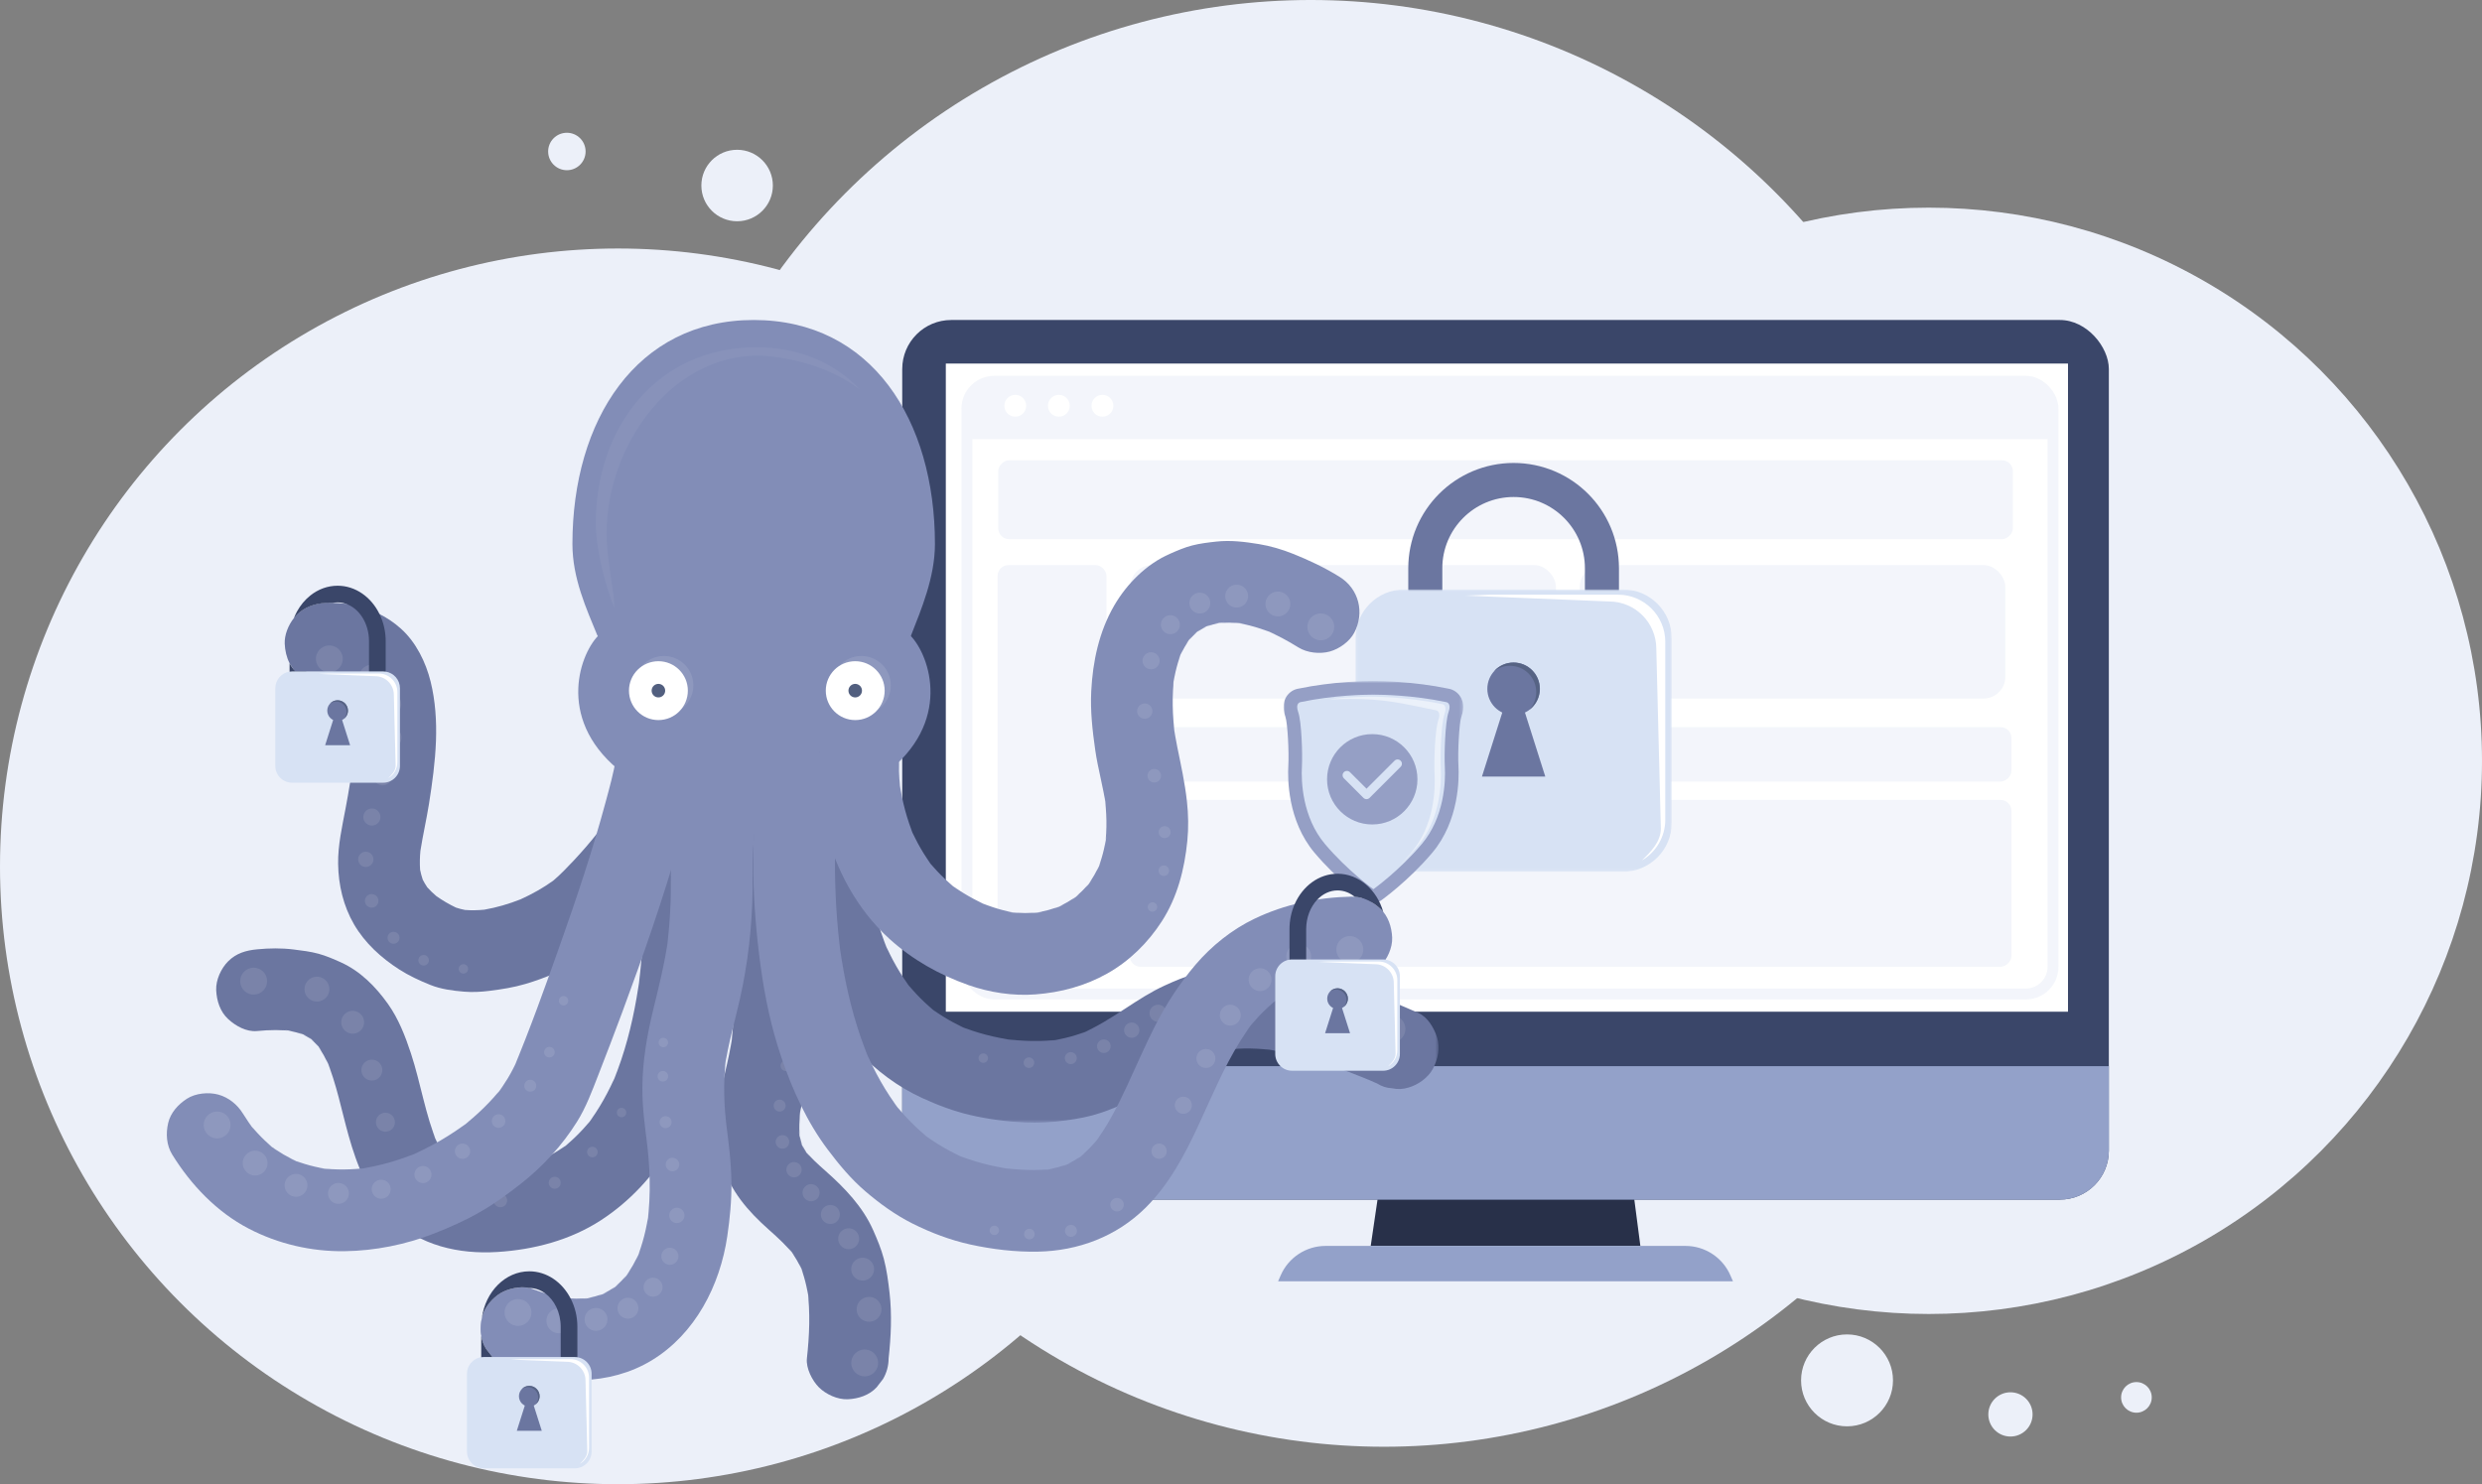 <?xml version="1.0" encoding="UTF-8"?>
<svg width="729px" height="436px" viewBox="0 0 729 436" version="1.1" xmlns="http://www.w3.org/2000/svg" xmlns:xlink="http://www.w3.org/1999/xlink">
    <rect x="0" y="0" width="729" height="436" fill="#808080" stroke="none"/>
    <defs>
        <polygon id="path-1" points="0.12 0.926 93.023 0.926 93.023 83.875 0.12 83.875"></polygon>
        <polygon id="path-3" points="0 0.849 52.765 0.849 52.765 66 0 66"></polygon>
        <polygon id="path-5" points="0.026 0.439 192.532 0.439 192.532 109.471 0.026 109.471"></polygon>
    </defs>
    <g id="Error-pages" stroke="none" stroke-width="1" fill="none" fill-rule="evenodd">
        <g id="403-Forbiden-page" transform="translate(-356, -345)">
            <g id="img_403_page" transform="translate(356, 345)">
                <g id="bg-" fill="#ECF0F9">
                    <circle id="Oval-Copy-11" cx="181.5" cy="254.5" r="181.5"></circle>
                    <circle id="Oval-Copy-13" cx="385" cy="193" r="193"></circle>
                    <circle id="Oval-Copy-15" cx="406.5" cy="234.5" r="190.5"></circle>
                    <circle id="Oval-Copy-16" cx="566.5" cy="223.5" r="162.5"></circle>
                    <circle id="Oval-Copy-17" cx="542.5" cy="405.5" r="13.5"></circle>
                    <circle id="Oval-Copy-21" cx="166.5" cy="44.5" r="5.5"></circle>
                    <circle id="Oval-Copy-20" cx="216.5" cy="54.5" r="10.5"></circle>
                    <circle id="Oval-Copy-18" cx="590.5" cy="415.5" r="6.5"></circle>
                    <circle id="Oval-Copy-22" cx="627.5" cy="410.5" r="4.5"></circle>
                </g>
                <g id="Group-3" transform="translate(265, 94)">
                    <g id="monitor">
                        <g id="display">
                            <polygon id="Rectangle" fill="#283049" points="141.946 242.4 212.937 242.4 216.8 272 137.6 272"></polygon>
                            <rect id="Rectangle" fill="#3A4669" x="0" y="0" width="354.4" height="258.4" rx="14.4"></rect>
                            <path d="M0,219.2 L354.4,219.2 L354.4,244 C354.4,251.953 347.953,258.4 340,258.4 L14.4,258.4 C6.447,258.4 8.07937676e-15,251.953 0,244 L0,219.2 L0,219.2 Z" id="Rectangle" fill="#93A1C9"></path>
                            <path d="M110.4,272 L244,272 L243.25,273.729 C240.968,278.993 235.777,282.4 230.039,282.4 L124.361,282.4 C118.623,282.4 113.432,278.993 111.15,273.729 L110.4,272 L110.4,272 Z" id="Rectangle-Copy" fill="#93A1C9" transform="translate(177.2, 277.2) scale(1, -1) translate(-177.2, -277.2) "></path>
                            <rect id="Rectangle" fill="#FFFFFF" x="12.8" y="12.8" width="329.6" height="190.4"></rect>
                        </g>
                        <g id="web-page" opacity="0.4" transform="translate(19, 17.8)">
                            <rect id="Rectangle-Copy-9" stroke="#E1E7F4" stroke-width="3.2" fill="#FFFFFF" x="0" y="0.2" width="319" height="180" rx="8"></rect>
                            <rect id="Rectangle-Copy-16" fill="#E1E7F4" x="48" y="54.2" width="125" height="39.2" rx="6.4"></rect>
                            <rect id="Rectangle-Copy-12" fill="#E1E7F4" transform="translate(177.3, 109.8) rotate(-270) translate(-177.3, -109.8) " x="169.3" y="-19.7" width="16" height="259" rx="3.2"></rect>
                            <rect id="Rectangle-Copy-14" fill="#E1E7F4" transform="translate(177.3, 147.7) rotate(-270) translate(-177.3, -147.7) " x="152.8" y="18.2" width="49" height="259" rx="3.2"></rect>
                            <rect id="Rectangle-Copy-17" fill="#E1E7F4" x="180" y="54.2" width="125" height="39.2" rx="6.4"></rect>
                            <path d="M8,0.2 L311,0.2 C315.418,0.2 319,3.782 319,8.2 L319,17.2 L319,17.2 L0,17.2 L0,8.2 C-5.41083001e-16,3.782 3.582,0.2 8,0.2 Z" id="Rectangle-Copy-15" fill="#E1E7F4"></path>
                            <g id="Group-3-Copy-2" transform="translate(11, 4.2)" fill="#FFFFFF">
                                <circle id="Oval" cx="3.2" cy="3.2" r="3.2"></circle>
                                <circle id="Oval-Copy" cx="16" cy="3.2" r="3.2"></circle>
                                <circle id="Oval-Copy-2" cx="28.8" cy="3.2" r="3.2"></circle>
                            </g>
                            <rect id="Rectangle-Copy-11" fill="#E1E7F4" transform="translate(158.2, 35) rotate(-270) translate(-158.2, -35) " x="146.6" y="-114" width="23.2" height="298" rx="3.2"></rect>
                            <rect id="Rectangle-Copy-10" fill="#E1E7F4" x="9" y="54.2" width="32" height="118" rx="3.2"></rect>
                        </g>
                    </g>
                    <g id="Group-25" transform="translate(112, 47)">
                        <path d="M41.631,43.465 L41.631,25.941 C41.631,11.614 53.245,0 67.572,0 C81.899,0 93.513,11.614 93.513,25.941 L93.513,43.465" id="Stroke-1" stroke="#6B76A0" stroke-width="10" stroke-linecap="round" stroke-linejoin="round"></path>
                        <g id="Group-5" transform="translate(21, 31.217)">
                            <mask id="mask-2" fill="white">
                                <use xlink:href="#path-1"></use>
                            </mask>
                            <g id="Clip-4"></g>
                            <path d="M78.629,83.875 L14.515,83.875 C6.565,83.875 0.12,77.431 0.12,69.48 L0.12,15.32 C0.12,7.37 6.565,0.926 14.515,0.926 L78.629,0.926 C86.579,0.926 93.024,7.37 93.024,15.32 L93.024,69.48 C93.024,77.431 86.579,83.875 78.629,83.875" id="Fill-3" fill="#D7E2F4" mask="url(#mask-2)"></path>
                        </g>
                        <path d="M60.721,33.691 L98.233,33.691 C105.899,33.691 112.118,39.901 112.118,47.567 L112.118,99.789 C112.118,104.899 109.351,109.364 105.234,111.774 C107.846,109.248 110.816,106.288 110.816,102.374 L109.476,49.572 C109.476,41.907 103.257,35.687 95.591,35.687 L53.388,33.968 L60.721,33.691 Z" id="Fill-6" fill="#FFFFFF"></path>
                        <path d="M75.293,61.35 C75.293,65.614 71.836,69.071 67.572,69.071 C63.308,69.071 59.851,65.614 59.851,61.35 C59.851,57.085 63.308,53.629 67.572,53.629 C71.836,53.629 75.293,57.085 75.293,61.35" id="Fill-8" fill="#6B76A0"></path>
                        <path d="M75.251,61.354 C75.251,63.854 74.061,66.083 72.212,67.494 C73.451,66.124 74.212,64.304 74.212,62.304 C74.212,58.043 70.761,54.583 66.492,54.583 C64.731,54.583 63.111,55.173 61.812,56.164 C63.221,54.604 65.261,53.633 67.531,53.633 C71.791,53.633 75.251,57.083 75.251,61.354" id="Fill-10" fill="#566384"></path>
                        <polygon id="Fill-12" fill="#6B76A0" points="67.572 57.824 58.268 87.136 76.876 87.136"></polygon>
                        <path d="M26.382,122.218 C25.952,122.218 25.522,122.079 25.163,121.804 C25.146,121.79 25.128,121.777 25.111,121.762 C24.108,121.033 17.001,115.768 10.637,108.235 C3.131,99.349 3.198,87.498 3.397,84.077 C3.621,80.23 3.218,71.098 2.427,68.888 C1.815,67.178 1.855,65.765 2.545,64.688 C3.117,63.794 4.006,63.375 4.704,63.268 C14.676,61.172 24.195,61.066 26.007,61.066 L26.763,61.07 C28.574,61.07 38.093,61.176 48.061,63.271 C48.759,63.378 49.648,63.797 50.221,64.691 C50.911,65.768 50.95,67.181 50.338,68.891 C49.547,71.101 49.144,80.233 49.368,84.08 C49.568,87.501 49.635,99.352 42.129,108.238 C35.409,116.192 27.862,121.618 27.545,121.846 C27.196,122.094 26.789,122.218 26.382,122.218" id="Fill-14" fill="#D7E2F4"></path>
                        <g id="Group-18" transform="translate(0, 58.217)">
                            <mask id="mask-4" fill="white">
                                <use xlink:href="#path-3"></use>
                            </mask>
                            <g id="Clip-17"></g>
                            <path d="M26.005,0.849 C24.163,0.849 14.498,0.957 4.357,3.08 C2.944,3.306 1.655,4.152 0.86,5.392 C0.144,6.51 -0.493,8.451 0.544,11.345 C1.187,13.142 1.629,21.82 1.4,25.744 C1.19,29.352 1.125,41.858 9.109,51.308 C15.639,59.038 22.947,64.448 23.952,65.176 C24.668,65.724 25.525,66 26.384,66 C27.196,66 28.01,65.753 28.707,65.255 C29.033,65.023 36.776,59.454 43.656,51.311 C51.64,41.861 51.575,29.355 51.365,25.747 C51.136,21.823 51.577,13.146 52.221,11.349 C53.257,8.453 52.621,6.513 51.904,5.395 C51.109,4.155 49.82,3.308 48.408,3.083 C38.267,0.96 28.602,0.853 26.76,0.853 L26.5,0.853 C26.48,0.853 26.46,0.852 26.44,0.852 C26.44,0.852 26.289,0.849 26.005,0.849 M26.005,4.849 C26.252,4.849 26.383,4.851 26.383,4.851 L26.381,4.855 C26.381,4.855 26.512,4.853 26.76,4.853 C28.716,4.853 37.97,4.968 47.721,7.027 C47.721,7.027 49.465,7.179 48.455,10 C47.458,12.785 47.168,22.493 47.371,25.98 C47.624,30.31 47.236,40.875 40.601,48.73 C33.965,56.584 26.381,62.001 26.381,62.001 L26.383,61.997 C26.383,61.997 18.799,56.581 12.164,48.727 C5.528,40.872 5.141,30.308 5.393,25.977 C5.596,22.49 5.307,12.782 4.31,9.997 C3.3,7.176 5.043,7.024 5.043,7.024 C14.795,4.965 24.049,4.849 26.005,4.849" id="Fill-16" fill="#959FC5" mask="url(#mask-4)"></path>
                        </g>
                        <path d="M13.392,64.535 C16.295,63.788 25.197,63.649 25.197,63.649 C25.197,63.649 35.546,63.509 46.537,65.829 C46.537,65.829 48.277,65.979 47.267,68.799 C46.267,71.579 45.976,81.289 46.186,84.779 C46.436,89.109 46.046,99.669 39.416,107.529 C37.557,109.729 35.626,111.739 33.807,113.489 C35.066,112.209 36.347,110.819 37.586,109.348 C44.226,101.499 44.606,90.929 44.356,86.598 C44.157,83.119 44.447,73.409 45.436,70.619 C46.447,67.799 44.706,67.649 44.706,67.649 C33.726,65.329 30.211,64.67 23.36,64.383 C18.079,64.162 13.392,64.535 13.392,64.535" id="Fill-19" fill="#FFFFFF" opacity="0.5"></path>
                        <path d="M39.323,87.926 C39.323,95.256 33.381,101.197 26.051,101.197 C18.721,101.197 12.779,95.256 12.779,87.926 C12.779,80.596 18.721,74.655 26.051,74.655 C33.381,74.655 39.323,80.596 39.323,87.926" id="Fill-21" fill="#959FC5"></path>
                        <polyline id="Stroke-23" stroke="#D7E2F4" stroke-width="2.538" stroke-linecap="round" stroke-linejoin="round" points="18.611 86.733 24.366 92.489 33.491 83.364"></polyline>
                    </g>
                </g>
                <g id="Group-256" transform="translate(49, 94)">
                    <path d="M48.711,83.092 C49.958,83.182 51.191,83.192 52.421,83.342 C52.431,83.342 52.441,83.342 52.451,83.352 C55.921,83.781 59.261,84.772 62.361,86.332 C64.641,87.472 66.791,88.912 68.751,90.672 C73.191,94.642 76.091,100.562 77.491,106.272 C78.881,111.902 79.261,117.862 79.051,123.642 C78.821,129.862 77.961,136.072 76.991,142.212 C76.251,146.802 75.201,151.352 74.481,155.942 C74.301,157.802 74.261,159.662 74.391,161.522 C74.591,162.492 74.841,163.451 75.161,164.392 L75.161,164.402 C75.561,165.172 75.991,165.912 76.481,166.632 C76.481,166.642 76.491,166.642 76.491,166.652 C77.321,167.572 78.211,168.432 79.151,169.232 C80.971,170.522 82.911,171.652 84.921,172.612 C85.791,172.902 86.661,173.132 87.561,173.312 C89.451,173.462 91.341,173.412 93.231,173.232 C96.881,172.602 100.441,171.552 103.891,170.192 C103.901,170.192 103.901,170.182 103.911,170.182 C107.261,168.662 110.481,166.862 113.471,164.722 C115.651,162.882 117.621,160.802 119.571,158.732 C122.011,156.112 124.361,153.412 126.571,150.602 C129.701,146.402 132.531,141.962 134.721,137.201 C135.411,135.402 135.981,133.562 136.411,131.672 C137.101,128.612 139.371,126.142 141.931,124.492 C144.651,122.742 148.101,122.582 151.171,123.281 C154.031,123.942 156.891,126.312 158.341,128.802 C159.991,131.612 160.261,134.922 159.551,138.052 C157.891,145.422 154.271,152.502 150.091,158.762 C145.831,165.132 140.911,171.121 135.621,176.662 C131.671,180.802 127.371,184.512 122.471,187.502 C117.161,190.742 111.271,193.291 105.311,195.052 C101.851,196.072 98.351,196.621 94.771,197.072 C92.301,197.382 89.801,197.522 87.311,197.312 C83.971,197.031 80.511,196.592 77.371,195.322 C74.211,194.052 71.121,192.621 68.241,190.772 C62.951,187.371 58.201,183.052 55.001,177.572 C51.861,172.182 50.391,165.962 50.311,159.762 C50.231,154.272 51.491,148.852 52.501,143.482 C52.971,140.972 53.421,138.462 53.821,135.932 C53.991,134.932 54.141,133.922 54.281,132.912 C54.291,132.892 54.291,132.871 54.291,132.852 C55.021,126.951 55.431,120.942 54.841,115.012 C54.551,113.371 54.161,111.742 53.611,110.162 C53.341,109.621 53.051,109.092 52.721,108.582 C52.541,108.382 52.341,108.182 52.141,107.992 C51.901,107.832 51.661,107.692 51.421,107.572 C50.881,107.402 50.331,107.262 49.771,107.142 L49.751,107.142 C48.691,107.082 47.621,107.082 46.541,107.121 C44.301,107.232 42.151,106.492 40.271,105.312 C39.481,104.812 38.56,104.364 37.946,103.67 C37.378,103.029 36.054,100.832 36.054,100.832 C35.154,99.082 34.714,97.082 34.624,95.121 C34.514,92.541 35.674,89.632 37.334,87.552 C37.334,87.552 40.738,82.519 48.711,83.092" id="Fill-1" fill="#6B76A0"></path>
                    <path d="M134.299,133.411 C114.277,118.343 121.002,98.716 126.588,92.866 L126.42,92.599 C123.279,84.895 119.128,75.914 119.128,65.813 C119.128,29.466 137.925,0.001 172.367,0.001 C207.07,0.001 225.605,29.466 225.605,65.813 C225.605,75.589 221.565,85.063 218.612,92.599 L218.547,92.866 C224.132,98.716 230.858,118.343 210.836,133.411 L134.299,133.411 Z" id="Fill-3" fill="#828DB7"></path>
                    <g id="Group-3" transform="translate(126, 8)" fill="#FFFFFF">
                        <path d="M5.263,73.108 L5.457,76.642 C2.996,70.707 -1.42108547e-14,59.501 -1.42108547e-14,51.8 C-1.42108547e-14,23.15 18.263,-8.52651283e-14 47.109,-8.52651283e-14 C60.027,-8.52651283e-14 70.292,4.728 77.674,12.547 C70.841,7.29 61.82,3.883 51.502,2.714 C23.701,-0.435 1.782,28.898 3.258,57.502 C3.502,62.23 5.263,73.108 5.263,73.108" id="Fill-5" opacity="0.05"></path>
                        <path d="M86.644,99.341 C86.644,102.441 85.014,105.151 82.564,106.671 C83.534,105.281 84.093,103.601 84.093,101.781 C84.093,97.001 80.224,93.131 75.444,93.131 C73.774,93.131 72.213,93.611 70.883,94.441 C72.434,92.181 75.043,90.691 78.003,90.691 C82.774,90.691 86.644,94.561 86.644,99.341" id="Fill-11" opacity="0.1"></path>
                        <path d="M28.644,99.341 C28.644,102.441 27.014,105.151 24.564,106.671 C25.534,105.281 26.093,103.601 26.093,101.781 C26.093,97.001 22.224,93.131 17.444,93.131 C15.774,93.131 14.213,93.611 12.883,94.441 C14.434,92.181 17.043,90.691 20.003,90.691 C24.774,90.691 28.644,94.561 28.644,99.341" id="Fill-11" opacity="0.1"></path>
                    </g>
                    <path d="M193.545,108.885 C193.545,113.66 197.416,117.531 202.191,117.531 C206.966,117.531 210.837,113.66 210.837,108.885 C210.837,104.111 206.966,100.239 202.191,100.239 C197.416,100.239 193.545,104.111 193.545,108.885" id="Fill-5" fill="#FFFFFF"></path>
                    <path d="M135.738,108.885 C135.738,113.659 139.609,117.531 144.384,117.531 C149.159,117.531 153.03,113.659 153.03,108.885 C153.03,104.11 149.159,100.239 144.384,100.239 C139.609,100.239 135.738,104.11 135.738,108.885" id="Fill-7" fill="#FFFFFF"></path>
                    <path d="M142.498,109.52 C142.849,110.561 143.977,111.122 145.019,110.771 C146.061,110.42 146.621,109.291 146.27,108.25 C145.919,107.208 144.791,106.649 143.749,106.999 C142.708,107.35 142.147,108.478 142.498,109.52" id="Fill-9" fill="#525F7F"></path>
                    <path d="M200.784,110.293 C201.561,111.07 202.821,111.07 203.598,110.293 C204.375,109.516 204.375,108.256 203.598,107.479 C202.821,106.702 201.561,106.702 200.784,107.479 C200.007,108.256 200.007,109.516 200.784,110.293" id="Fill-11" fill="#525F7F"></path>
                    <g id="Group-15" transform="translate(181, 126.331)">
                        <mask id="mask-6" fill="white">
                            <use xlink:href="#path-5"></use>
                        </mask>
                        <g id="Clip-14"></g>
                        <path d="M0.544,12.447 C-0.112,17.955 -0.056,23.611 0.229,29.137 C0.563,35.628 1.362,42.136 2.62,48.511 C4.029,55.652 6.339,62.419 9.248,69.083 C15.44,83.264 26.707,95.757 40.884,102.235 C45.444,104.319 50.107,106.1 54.997,107.23 C60.209,108.434 65.6,109.142 70.942,109.404 C75.018,109.603 79.02,109.342 83.057,108.8 C86.538,108.332 89.944,107.712 93.281,106.592 C99.095,104.642 104.541,101.857 109.697,98.568 C113.796,95.954 117.784,93.147 122.115,90.919 C123.201,90.36 124.307,89.84 125.431,89.361 L122.564,90.571 C125.963,89.138 129.518,88.157 133.172,87.652 C132.109,87.795 131.046,87.937 129.982,88.081 C134.8,87.437 139.673,87.604 144.481,88.246 C143.418,88.103 142.355,87.961 141.291,87.817 C152.458,89.349 163.231,93.194 173.578,97.541 L170.711,96.331 C171.96,96.858 173.205,97.395 174.446,97.941 C175.823,98.818 177.311,99.293 178.908,99.365 C180.502,99.722 182.098,99.651 183.693,99.151 C186.476,98.384 189.493,96.232 190.864,93.636 C192.336,90.851 193.073,87.477 192.074,84.389 C191.176,81.614 189.352,78.445 186.559,77.218 C176.312,72.715 165.835,68.468 154.886,65.992 C147.462,64.314 139.608,63.173 131.984,63.855 C128.421,64.175 124.812,64.665 121.355,65.621 C118.167,66.503 115.087,67.805 112.088,69.18 C108.062,71.025 104.344,73.439 100.647,75.858 C96.388,78.643 92.096,81.385 87.4,83.383 C88.356,82.979 89.311,82.576 90.267,82.174 C86.425,83.791 82.401,84.881 78.272,85.442 C79.335,85.3 80.399,85.157 81.462,85.013 C75.866,85.751 70.191,85.558 64.605,84.821 C65.669,84.964 66.732,85.107 67.795,85.25 C62.217,84.49 56.739,83.108 51.544,80.924 C52.5,81.327 53.456,81.73 54.411,82.134 C50.262,80.366 46.352,78.104 42.781,75.349 C43.591,75.974 44.4,76.6 45.21,77.225 C41.732,74.515 38.627,71.374 35.92,67.895 L37.796,70.324 C34.456,65.994 31.767,61.21 29.632,56.179 C30.036,57.135 30.439,58.091 30.842,59.047 C27.697,51.573 25.77,43.64 24.688,35.618 C24.831,36.681 24.974,37.745 25.117,38.808 C24.029,30.633 23.722,22.281 24.392,14.053 C24.435,13.518 24.481,12.981 24.544,12.447 C24.882,9.606 22.96,5.892 21.029,3.962 C18.948,1.881 15.533,0.313 12.544,0.447 C9.44,0.586 6.222,1.605 4.059,3.962 L2.182,6.39 C1.097,8.262 0.551,10.281 0.544,12.447" id="Fill-13" fill="#6B76A0" mask="url(#mask-6)"></path>
                    </g>
                    <path d="M191.07,130.507 C191.007,131.96 191.088,133.429 191.19,134.876 C191.521,139.565 192.199,144.286 193.309,148.857 C196.308,161.207 202.748,173.202 212.219,181.785 C219.002,187.931 226.762,192.298 235.37,195.347 C241.603,197.554 248.508,198.617 255.114,198.113 C262.566,197.543 269.67,195.667 276.215,191.984 C282.75,188.309 288.205,182.918 292.25,176.636 C296.829,169.524 298.917,161.321 299.737,152.995 C300.118,149.138 300.038,145.242 299.618,141.392 C299.025,135.952 297.864,130.76 296.78,125.419 C296.347,123.293 295.986,121.153 295.696,119.001 C295.84,120.064 295.983,121.127 296.125,122.192 C295.354,116.278 295.155,110.279 295.943,104.358 C295.8,105.421 295.657,106.484 295.514,107.547 C296.028,103.847 296.929,100.213 298.378,96.766 C297.975,97.722 297.572,98.677 297.169,99.632 C298.212,97.198 299.518,94.897 301.135,92.799 L299.258,95.228 C300.598,93.52 302.123,91.984 303.837,90.65 C303.028,91.276 302.218,91.901 301.408,92.528 C303.102,91.236 304.939,90.171 306.901,89.341 L304.034,90.55 C306.206,89.653 308.473,89.064 310.799,88.745 C309.736,88.888 308.673,89.031 307.609,89.174 C310.553,88.793 313.52,88.852 316.461,89.237 C315.398,89.094 314.334,88.951 313.271,88.809 C317.51,89.395 321.614,90.644 325.552,92.305 C324.596,91.901 323.641,91.498 322.686,91.094 C326.038,92.528 329.25,94.251 332.344,96.18 C334.943,97.797 338.672,98.192 341.59,97.388 C344.374,96.621 347.39,94.471 348.762,91.874 C351.873,85.987 350.152,79.004 344.457,75.456 C340.111,72.748 335.548,70.594 330.795,68.694 C327.54,67.391 324.156,66.382 320.693,65.82 C316.595,65.156 312.455,64.638 308.308,65.09 C305.919,65.35 303.484,65.635 301.148,66.237 C298.874,66.823 296.732,67.764 294.584,68.704 C287.732,71.701 281.981,77.481 278.255,83.891 C273.818,91.525 271.948,100.326 271.512,109.067 C271.223,114.856 271.861,120.576 272.681,126.302 C273.473,131.829 275.047,137.198 275.819,142.728 C275.676,141.665 275.533,140.602 275.39,139.538 C276.058,144.523 276.2,149.564 275.558,154.558 C275.701,153.494 275.844,152.43 275.986,151.367 C275.491,155.023 274.578,158.597 273.153,162.004 C273.557,161.048 273.96,160.093 274.363,159.137 C273.195,161.873 271.715,164.451 269.911,166.819 C270.536,166.008 271.161,165.198 271.787,164.389 C270.019,166.673 267.979,168.714 265.696,170.482 C266.506,169.857 267.315,169.232 268.124,168.607 C265.824,170.362 263.321,171.811 260.662,172.952 L263.529,171.742 C260.503,173.017 257.329,173.869 254.077,174.315 C255.141,174.173 256.204,174.03 257.268,173.887 C253.825,174.337 250.349,174.322 246.909,173.863 C247.973,174.006 249.036,174.149 250.099,174.292 C246.092,173.731 242.253,172.513 238.526,170.956 C239.481,171.359 240.437,171.762 241.392,172.166 C237.24,170.403 233.318,168.168 229.736,165.424 C230.545,166.05 231.355,166.675 232.164,167.302 C228.882,164.756 225.941,161.82 223.388,158.544 L225.265,160.974 C222.452,157.325 220.157,153.32 218.355,149.082 C218.758,150.036 219.162,150.993 219.565,151.947 C217.385,146.766 215.94,141.294 215.179,135.726 C215.322,136.788 215.465,137.852 215.608,138.916 C215.237,136.15 214.949,133.304 215.07,130.507 C215.2,127.516 213.639,124.108 211.555,122.023 C209.474,119.942 206.059,118.374 203.07,118.507 C196.335,118.809 191.362,123.781 191.07,130.507" id="Fill-16" fill="#828DB7"></path>
                    <path d="M138.655,140.431 C138.689,140.66 138.72,140.888 138.751,141.117 C138.608,140.053 138.465,138.99 138.322,137.927 C138.948,142.591 139.358,147.288 139.664,151.984 C140.241,160.817 140.383,169.686 140.009,178.531 C139.76,184.413 139.275,190.287 138.497,196.125 C138.64,195.062 138.783,193.998 138.926,192.935 C137.812,201.215 136.115,209.445 133.455,217.373 C132.712,219.588 131.891,221.775 130.988,223.929 C131.391,222.973 131.795,222.018 132.198,221.062 C129.874,226.565 126.988,231.835 123.346,236.581 C123.971,235.772 124.597,234.962 125.222,234.153 C122.561,237.595 119.516,240.724 116.078,243.397 C116.888,242.771 117.697,242.146 118.507,241.52 C115.36,243.946 111.924,245.956 108.268,247.512 C109.223,247.109 110.179,246.706 111.134,246.303 C106.942,248.065 102.528,249.203 98.024,249.811 C99.087,249.668 100.151,249.526 101.214,249.382 C96.853,249.952 92.36,250.162 87.989,249.582 C89.053,249.725 90.116,249.868 91.179,250.011 C88.85,249.685 86.567,249.115 84.392,248.211 C85.348,248.615 86.303,249.018 87.259,249.42 C85.517,248.68 83.884,247.737 82.382,246.584 C83.192,247.209 84.001,247.835 84.81,248.46 C83.295,247.277 81.951,245.906 80.767,244.391 L82.643,246.82 C80.855,244.502 79.47,241.916 78.326,239.229 C78.729,240.184 79.133,241.14 79.536,242.095 C75.928,233.532 74.59,224.237 71.699,215.44 C70.05,210.423 68.044,205.26 64.962,200.929 C61.338,195.837 56.853,191.278 51.069,188.674 C48.963,187.726 46.814,186.793 44.579,186.18 C42.182,185.523 39.71,185.234 37.25,184.924 C33.676,184.476 30.08,184.529 26.499,184.878 C23.243,185.196 20.403,186.003 18.013,188.393 C15.932,190.474 14.365,193.889 14.499,196.878 C14.638,199.982 15.657,203.201 18.013,205.363 C20.227,207.395 23.38,209.182 26.499,208.878 C30.114,208.525 33.759,208.462 37.366,208.94 C36.302,208.797 35.239,208.655 34.176,208.511 C36.646,208.855 39.067,209.456 41.374,210.413 C40.418,210.01 39.463,209.607 38.507,209.203 C40.35,209.986 42.08,210.983 43.667,212.204 C42.857,211.579 42.048,210.953 41.238,210.328 C42.83,211.575 44.239,213.019 45.48,214.615 L43.603,212.186 C45.448,214.593 46.877,217.275 48.054,220.064 C47.651,219.108 47.248,218.153 46.844,217.197 C49.847,224.381 51.285,232.088 53.377,239.558 C55.834,248.335 59.327,257.342 65.993,263.825 C74.313,271.917 85.796,274.497 97.102,273.783 C107.812,273.106 118.513,270.322 127.578,264.409 C135.969,258.935 142.784,251.548 147.96,242.992 C152.785,235.014 156.209,226.051 158.603,217.06 C161.07,207.794 162.457,198.223 163.334,188.687 C164.056,180.823 164.302,172.916 164.187,165.021 C164.097,158.903 163.791,152.785 163.263,146.689 C163.092,144.715 162.898,142.744 162.673,140.776 C162.436,138.699 162.288,136.467 161.855,134.452 C161.826,134.322 161.818,134.184 161.798,134.05 C161.388,131.284 158.58,128.223 156.283,126.879 C153.711,125.373 149.92,124.736 147.036,125.669 C144.133,126.609 141.331,128.409 139.865,131.184 C139.462,132.139 139.058,133.095 138.655,134.05 C138.084,136.177 138.084,138.304 138.655,140.431" id="Fill-18" fill="#6B76A0"></path>
                    <g id="Group-42" transform="translate(21, 189.331)" fill="#FFFFFF" opacity="0.1">
                        <path d="M112.78,42.125 C112.025,42.003 111.314,42.516 111.192,43.271 C111.07,44.025 111.582,44.736 112.337,44.858 C113.092,44.981 113.803,44.469 113.925,43.714 C114.048,42.959 113.535,42.248 112.78,42.125" id="Fill-20"></path>
                        <path d="M104.513,53.632 C103.706,53.344 102.819,53.767 102.532,54.572 C102.245,55.38 102.666,56.267 103.473,56.553 C104.28,56.84 105.167,56.419 105.454,55.611 C105.741,54.806 105.32,53.919 104.513,53.632" id="Fill-22"></path>
                        <path d="M93.748,62.562 C92.889,62.11 91.826,62.44 91.374,63.299 C90.922,64.159 91.252,65.221 92.112,65.673 C92.971,66.125 94.033,65.794 94.485,64.936 C94.937,64.077 94.607,63.014 93.748,62.562" id="Fill-24"></path>
                        <path d="M78.082,67.672 C77.171,67.056 75.933,67.294 75.316,68.206 C74.699,69.117 74.938,70.356 75.849,70.972 C76.761,71.59 77.999,71.35 78.616,70.439 C79.232,69.528 78.994,68.29 78.082,67.672" id="Fill-26"></path>
                        <path d="M60.5,66.712 C59.537,65.931 58.122,66.078 57.341,67.041 C56.56,68.005 56.707,69.419 57.67,70.2 C58.634,70.982 60.048,70.834 60.83,69.871 C61.611,68.907 61.463,67.493 60.5,66.712" id="Fill-28"></path>
                        <path d="M50.467,57.993 C49.451,57.047 47.861,57.102 46.915,58.118 C45.969,59.134 46.025,60.723 47.041,61.67 C48.056,62.616 49.647,62.56 50.592,61.545 C51.539,60.529 51.483,58.938 50.467,57.993" id="Fill-30"></path>
                        <path d="M45.216,44.399 C44.148,43.288 42.383,43.253 41.271,44.32 C40.16,45.388 40.126,47.154 41.193,48.265 C42.261,49.376 44.027,49.411 45.138,48.343 C46.249,47.276 46.284,45.509 45.216,44.399" id="Fill-32"></path>
                        <path d="M41.531,28.996 C40.411,27.72 38.469,27.594 37.194,28.714 C35.918,29.833 35.792,31.775 36.911,33.051 C38.031,34.326 39.973,34.453 41.249,33.333 C42.525,32.213 42.651,30.271 41.531,28.996" id="Fill-34"></path>
                        <path d="M36.196,14.848 C35.024,13.408 32.906,13.19 31.466,14.362 C30.026,15.534 29.808,17.651 30.98,19.091 C32.152,20.532 34.269,20.749 35.71,19.577 C37.15,18.406 37.368,16.288 36.196,14.848" id="Fill-36"></path>
                        <path d="M25.993,5.021 C24.769,3.417 22.475,3.107 20.87,4.332 C19.265,5.555 18.956,7.849 20.18,9.455 C21.404,11.059 23.698,11.369 25.303,10.144 C26.908,8.92 27.217,6.626 25.993,5.021" id="Fill-38"></path>
                        <path d="M7.708,2.582 C6.432,0.812 3.962,0.412 2.192,1.688 C0.422,2.965 0.022,5.434 1.298,7.204 C2.575,8.974 5.044,9.374 6.814,8.098 C8.584,6.821 8.984,4.353 7.708,2.582" id="Fill-40"></path>
                    </g>
                    <path d="M131.941,128.766 C131.213,133.097 130.024,137.381 128.881,141.615 C125.059,155.766 120.414,169.699 115.513,183.508 C111.116,195.898 106.672,208.356 101.586,220.481 C101.989,219.525 102.392,218.57 102.795,217.614 C101.284,221.156 99.248,224.439 96.907,227.491 C97.532,226.681 98.158,225.871 98.783,225.062 C95.259,229.614 91.082,233.62 86.536,237.139 C87.345,236.514 88.155,235.888 88.964,235.263 C83.491,239.47 77.49,242.966 71.134,245.661 L74.001,244.451 C68.28,246.852 62.291,248.591 56.141,249.443 C57.204,249.3 58.267,249.158 59.331,249.014 C54.488,249.663 49.586,249.748 44.737,249.116 C45.8,249.258 46.864,249.402 47.927,249.544 C43.921,248.999 40.008,247.963 36.281,246.394 L39.148,247.604 C35.823,246.179 32.703,244.35 29.831,242.152 C30.64,242.778 31.45,243.403 32.259,244.029 C29.08,241.563 26.266,238.689 23.797,235.515 L25.674,237.944 C24.471,236.376 23.356,234.75 22.316,233.07 C20.705,230.462 18.128,228.376 15.145,227.555 C12.273,226.764 8.448,227.121 5.899,228.765 C3.336,230.417 1.081,232.876 0.384,235.937 C-0.324,239.043 -0.124,242.405 1.593,245.183 C7.107,254.101 14.694,262.062 24.074,266.933 C32.77,271.448 42.468,273.688 52.267,273.551 C61.152,273.428 70.166,271.612 78.44,268.381 C83.083,266.569 87.65,264.536 91.978,262.055 C96.207,259.631 100.096,256.781 103.931,253.78 C110.408,248.71 116.125,242.488 120.489,235.505 C123.138,231.267 124.864,226.571 126.676,221.934 C129.096,215.741 131.469,209.529 133.784,203.296 C139.928,186.75 145.753,170.052 150.609,153.078 C152.28,147.235 153.962,141.328 155.049,135.34 C155.061,135.276 155.073,135.211 155.084,135.147 C155.633,131.876 155.608,128.862 153.874,125.9 C152.418,123.411 149.563,121.037 146.702,120.385 C143.63,119.685 140.183,119.836 137.456,121.595 C134.983,123.189 132.449,125.742 131.941,128.766" id="Fill-43" fill="#828DB7"></path>
                    <path d="M156.845,141.968 C159.621,150.021 161.617,158.408 163.282,166.75 C164.163,171.158 164.91,175.593 165.512,180.048 C165.369,178.985 165.226,177.922 165.083,176.859 C166.702,189.007 167.286,201.4 165.659,213.58 C165.802,212.517 165.945,211.453 166.088,210.39 C165.583,214.053 164.785,217.622 163.929,221.214 C163.043,224.93 162.466,228.701 162.048,232.497 C161.49,237.551 161.763,242.902 163.159,247.803 C165.448,255.847 170.75,261.847 176.853,267.263 C179.584,269.687 182.269,272.16 184.518,275.051 C183.893,274.241 183.267,273.432 182.642,272.622 C184.388,274.89 185.833,277.358 186.954,279.992 C186.552,279.036 186.148,278.081 185.744,277.125 C187.196,280.588 188.073,284.244 188.577,287.958 C188.435,286.895 188.292,285.831 188.149,284.768 C189.028,291.495 188.74,298.321 187.999,305.045 C187.684,307.905 189.565,311.582 191.512,313.53 C193.595,315.612 197.01,317.179 199.999,317.045 C203.101,316.906 206.321,315.887 208.483,313.53 L210.361,311.102 C211.446,309.23 211.992,307.211 211.999,305.045 C212.7,298.685 213.005,292.227 212.282,285.853 C211.9,282.484 211.462,279.086 210.596,275.8 C209.826,272.868 208.663,270.088 207.435,267.321 C204.4,260.478 199.12,254.992 193.595,250.09 C191.232,247.992 188.857,245.881 186.911,243.376 L188.787,245.805 C187.651,244.325 186.691,242.73 185.957,241.015 C186.359,241.97 186.762,242.926 187.167,243.881 C186.391,242.032 185.893,240.095 185.615,238.113 C185.758,239.176 185.9,240.238 186.043,241.302 C185.603,237.994 185.757,234.649 186.188,231.349 C186.044,232.412 185.901,233.475 185.758,234.538 C186.206,231.227 187.005,228.013 187.767,224.765 C188.913,219.875 189.602,214.861 190.09,209.865 C190.886,201.711 190.734,193.477 190.024,185.322 C188.784,171.091 186.172,156.936 182.304,143.186 C181.589,140.639 180.851,138.089 179.988,135.587 C178.964,132.615 177.245,130.038 174.474,128.416 C171.901,126.91 168.111,126.273 165.226,127.206 C162.323,128.146 159.522,129.946 158.055,132.721 C156.601,135.474 155.796,138.921 156.845,141.968" id="Fill-45" fill="#6B76A0"></path>
                    <path d="M153.247,124.453 C151.958,129.412 150.97,134.467 150.148,139.52 C149.273,144.903 148.527,150.336 148.2,155.782 C147.906,160.671 148.143,165.571 147.984,170.465 C147.827,175.32 147.453,180.167 146.807,184.981 C146.95,183.918 147.092,182.855 147.235,181.792 C146.259,188.932 144.507,195.874 142.804,202.864 C141.008,210.239 139.722,217.81 139.677,225.418 C139.642,231.408 140.435,237.307 141.245,243.231 C141.102,242.168 140.959,241.104 140.816,240.041 C141.918,248.305 142.254,256.705 141.178,264.989 C141.321,263.926 141.464,262.863 141.607,261.8 C140.949,266.685 139.794,271.501 137.899,276.059 C138.302,275.104 138.705,274.148 139.108,273.193 C137.816,276.249 136.2,279.15 134.184,281.79 L136.06,279.361 C134.435,281.457 132.58,283.349 130.486,284.978 C131.295,284.353 132.105,283.727 132.914,283.102 C130.997,284.569 128.919,285.789 126.702,286.742 C127.657,286.339 128.613,285.935 129.568,285.533 C127.09,286.575 124.496,287.265 121.833,287.631 C122.897,287.488 123.96,287.346 125.023,287.202 C121.83,287.618 118.611,287.565 115.42,287.153 C116.483,287.296 117.547,287.438 118.61,287.582 C114.741,287.057 110.974,286.015 107.329,284.625 C104.583,283.577 100.523,284.406 98.082,285.835 C95.593,287.291 93.219,290.145 92.568,293.006 C91.868,296.078 92.019,299.526 93.777,302.253 L95.654,304.682 C97.151,306.169 98.916,307.197 100.949,307.767 C114.22,312.834 129.983,313.171 142.418,305.617 C155.198,297.855 162.496,283.606 164.616,269.135 C165.389,263.863 165.899,258.624 165.83,253.294 C165.752,247.242 164.993,241.28 164.172,235.291 C164.314,236.354 164.457,237.418 164.601,238.481 C163.619,231.167 163.32,223.788 164.305,216.458 C164.162,217.521 164.018,218.585 163.876,219.648 C164.82,212.789 166.822,206.149 168.337,199.408 C170.69,188.942 171.889,178.201 172.055,167.48 C172.109,163.971 171.972,160.459 172.137,156.951 C172.291,153.687 172.625,150.434 173.054,147.196 C172.911,148.26 172.768,149.323 172.625,150.387 C173.511,143.82 174.722,137.25 176.39,130.834 C177.18,127.794 176.775,124.312 175.18,121.587 C173.723,119.098 170.869,116.724 168.008,116.072 C164.936,115.372 161.488,115.524 158.762,117.282 C156.153,118.964 154.045,121.382 153.247,124.453" id="Fill-47" fill="#828DB7"></path>
                    <g id="Group-71" transform="translate(238, 193.331)" fill="#FFFFFF" opacity="0.1">
                        <path d="M2.031,22.136 C1.277,22.014 0.565,22.527 0.443,23.282 C0.321,24.036 0.833,24.747 1.588,24.869 C2.343,24.991 3.054,24.479 3.177,23.724 C3.299,22.97 2.786,22.259 2.031,22.136" id="Fill-49"></path>
                        <path d="M15.736,23.381 C14.929,23.095 14.042,23.515 13.755,24.322 C13.468,25.13 13.889,26.017 14.696,26.303 C15.503,26.59 16.39,26.169 16.677,25.361 C16.965,24.555 16.543,23.669 15.736,23.381" id="Fill-51"></path>
                        <path d="M28.323,21.949 C27.464,21.497 26.401,21.827 25.949,22.686 C25.497,23.545 25.827,24.608 26.687,25.059 C27.546,25.512 28.608,25.181 29.06,24.322 C29.512,23.464 29.182,22.4 28.323,21.949" id="Fill-53"></path>
                        <path d="M38.332,18.354 C37.421,17.738 36.183,17.976 35.566,18.887 C34.949,19.798 35.188,21.038 36.099,21.654 C37.01,22.27 38.249,22.032 38.866,21.121 C39.482,20.209 39.243,18.97 38.332,18.354" id="Fill-55"></path>
                        <path d="M46.821,13.55 C45.858,12.768 44.444,12.915 43.662,13.88 C42.881,14.842 43.028,16.258 43.991,17.038 C44.955,17.82 46.369,17.672 47.151,16.709 C47.932,15.745 47.784,14.332 46.821,13.55" id="Fill-57"></path>
                        <path d="M54.847,8.488 C53.831,7.542 52.241,7.598 51.295,8.613 C50.349,9.629 50.405,11.219 51.421,12.166 C52.436,13.111 54.026,13.055 54.972,12.04 C55.919,11.024 55.862,9.434 54.847,8.488" id="Fill-59"></path>
                        <path d="M63.468,4.12 C62.401,3.009 60.635,2.974 59.523,4.042 C58.411,5.109 58.377,6.875 59.444,7.986 C60.513,9.098 62.279,9.132 63.389,8.064 C64.501,6.997 64.535,5.23 63.468,4.12" id="Fill-61"></path>
                        <path d="M73.74,1.398 C72.621,0.122 70.678,-0.004 69.403,1.116 C68.127,2.235 68.001,4.177 69.121,5.453 C70.24,6.728 72.183,6.855 73.459,5.735 C74.734,4.615 74.861,2.673 73.74,1.398" id="Fill-63"></path>
                        <path d="M86.723,1.274 C85.551,-0.166 83.433,-0.384 81.993,0.788 C80.553,1.96 80.335,4.078 81.507,5.517 C82.679,6.958 84.797,7.175 86.237,6.003 C87.678,4.832 87.895,2.714 86.723,1.274" id="Fill-65"></path>
                        <path d="M103.473,4.7 C102.249,3.095 99.955,2.786 98.35,4.01 C96.745,5.234 96.436,7.527 97.66,9.133 C98.884,10.738 101.178,11.047 102.783,9.823 C104.388,8.598 104.697,6.305 103.473,4.7" id="Fill-67"></path>
                        <path d="M125.048,12.628 C123.772,10.858 121.302,10.458 119.532,11.734 C117.762,13.011 117.362,15.481 118.638,17.25 C119.915,19.02 122.384,19.42 124.154,18.144 C125.924,16.867 126.324,14.399 125.048,12.628" id="Fill-69"></path>
                    </g>
                    <path d="M92.504,293.312 C92.394,294.112 92.344,294.922 92.344,295.752 L92.344,298.422 C92.064,296.732 92.154,294.972 92.504,293.312" id="Fill-72" fill="#828DB7"></path>
                    <g id="Group-96" transform="translate(178, 206.331)" fill="#FFFFFF" opacity="0.1">
                        <path d="M5.511,0.877 C4.755,0.755 4.045,1.268 3.922,2.023 C3.8,2.777 4.312,3.488 5.067,3.61 C5.822,3.733 6.534,3.221 6.655,2.466 C6.779,1.711 6.266,1 5.511,0.877" id="Fill-74"></path>
                        <path d="M4.335,11.291 C3.528,11.004 2.641,11.425 2.354,12.231 C2.067,13.039 2.488,13.926 3.295,14.213 C4.102,14.5 4.989,14.078 5.276,13.271 C5.564,12.465 5.142,11.578 4.335,11.291" id="Fill-76"></path>
                        <path d="M2.815,22.897 C1.956,22.445 0.893,22.775 0.441,23.634 C-0.011,24.494 0.319,25.556 1.179,26.007 C2.038,26.46 3.1,26.129 3.552,25.27 C4.004,24.412 3.674,23.349 2.815,22.897" id="Fill-78"></path>
                        <path d="M3.934,33.465 C3.022,32.847 1.784,33.087 1.167,33.998 C0.551,34.908 0.789,36.148 1.701,36.764 C2.612,37.38 3.851,37.142 4.467,36.23 C5.084,35.319 4.845,34.081 3.934,33.465" id="Fill-80"></path>
                        <path d="M7.629,41.539 C6.666,40.758 5.251,40.905 4.47,41.869 C3.689,42.832 3.836,44.247 4.799,45.028 C5.763,45.81 7.177,45.662 7.958,44.698 C8.74,43.735 8.592,42.321 7.629,41.539" id="Fill-82"></path>
                        <path d="M12.939,48.195 C11.923,47.249 10.333,47.305 9.387,48.32 C8.441,49.336 8.497,50.926 9.513,51.873 C10.528,52.818 12.118,52.762 13.064,51.747 C14.011,50.731 13.954,49.141 12.939,48.195" id="Fill-84"></path>
                        <path d="M18.907,54.504 C17.84,53.394 16.074,53.358 14.963,54.426 C13.852,55.493 13.817,57.26 14.884,58.37 C15.952,59.482 17.718,59.517 18.829,58.449 C19.94,57.381 19.975,55.615 18.907,54.504" id="Fill-86"></path>
                        <path d="M24.574,61.54 C23.454,60.264 21.512,60.138 20.237,61.258 C18.961,62.377 18.835,64.319 19.954,65.595 C21.074,66.87 23.016,66.997 24.292,65.877 C25.567,64.757 25.694,62.815 24.574,61.54" id="Fill-88"></path>
                        <path d="M28.981,70.374 C27.809,68.934 25.691,68.716 24.251,69.888 C22.811,71.06 22.593,73.178 23.765,74.618 C24.937,76.059 27.055,76.276 28.495,75.104 C29.936,73.933 30.153,71.814 28.981,70.374" id="Fill-90"></path>
                        <path d="M31.169,82.08 C29.945,80.476 27.651,80.166 26.046,81.391 C24.441,82.614 24.132,84.908 25.356,86.514 C26.58,88.118 28.874,88.428 30.479,87.203 C32.084,85.979 32.393,83.685 31.169,82.08" id="Fill-92"></path>
                        <path d="M30.18,97.731 C28.904,95.96 26.434,95.561 24.664,96.836 C22.895,98.113 22.494,100.583 23.771,102.352 C25.047,104.123 27.516,104.523 29.286,103.247 C31.056,101.97 31.456,99.501 30.18,97.731" id="Fill-94"></path>
                    </g>
                    <path d="M173.388,137.241 C173.093,139.567 172.916,141.912 172.755,144.251 C172.341,150.256 172.185,156.281 172.262,162.3 C172.38,171.556 173.175,180.734 174.422,189.904 C175.654,198.965 177.55,207.957 180.5,216.621 C183.751,226.169 188.025,235.609 194.118,243.699 C197.446,248.118 200.938,252.327 205.147,255.937 C209.411,259.595 214.018,262.928 219.052,265.447 C224.413,268.132 230.109,270.292 235.971,271.583 C242.42,273.002 249.193,273.805 255.807,273.685 C267.693,273.47 278.926,269.241 287.429,260.83 C294.264,254.068 298.881,245.441 302.891,236.812 C306.818,228.36 310.37,219.682 315.319,211.755 C316.527,209.818 317.82,207.936 319.21,206.127 C318.585,206.936 317.96,207.746 317.334,208.555 C319.918,205.218 322.847,202.165 326.179,199.565 C325.37,200.191 324.56,200.816 323.751,201.441 C326.736,199.137 329.994,197.236 333.466,195.762 L330.599,196.972 C334.709,195.254 339.034,194.16 343.442,193.549 C342.379,193.691 341.316,193.834 340.252,193.977 C342.789,193.637 345.34,193.453 347.898,193.394 C351.019,193.323 354.158,192.105 356.384,189.88 C358.465,187.799 360.032,184.384 359.898,181.394 C359.759,178.291 358.74,175.072 356.384,172.909 C354.067,170.782 351.122,169.32 347.898,169.394 C337.95,169.624 328.408,171.603 319.428,175.905 C312.846,179.057 306.833,183.883 302.108,189.431 C297.381,194.982 293.474,201.054 290.173,207.542 C287.277,213.231 284.772,219.105 282.078,224.89 C279.277,230.906 276.27,236.91 272.199,242.182 L274.075,239.754 C272.112,242.276 269.904,244.596 267.382,246.566 C268.191,245.941 269.001,245.315 269.81,244.69 C267.705,246.315 265.416,247.667 262.968,248.709 L265.835,247.499 C263.154,248.619 260.342,249.347 257.467,249.749 C258.53,249.606 259.594,249.464 260.657,249.32 C255.447,250.017 250.084,249.701 244.888,249.017 C245.952,249.16 247.015,249.303 248.078,249.446 C242.406,248.679 236.839,247.248 231.56,245.02 C232.516,245.424 233.471,245.827 234.427,246.23 C229.992,244.338 225.815,241.903 221.992,238.965 C222.801,239.59 223.611,240.216 224.42,240.841 C220.309,237.657 216.659,233.931 213.473,229.824 L215.35,232.253 C211.134,226.78 207.776,220.707 205.085,214.353 C205.488,215.309 205.891,216.264 206.295,217.22 C202.756,208.816 200.365,199.965 198.741,191.003 C198.291,188.519 197.903,186.025 197.564,183.524 C197.707,184.587 197.85,185.65 197.993,186.714 C196.74,177.367 196.207,167.928 196.245,158.5 C196.27,152.456 196.514,146.404 197.062,140.384 C197.157,139.335 197.256,138.286 197.388,137.241 C197.746,134.415 195.788,130.671 193.873,128.756 C191.792,126.675 188.377,125.107 185.388,125.241 C182.284,125.38 179.066,126.399 176.903,128.756 L175.026,131.184 C173.941,133.056 173.395,135.075 173.388,137.241" id="Fill-97" fill="#828DB7"></path>
                    <g id="Group-121" transform="translate(10, 198.331)" fill="#FFFFFF" opacity="0.1">
                        <path d="M106.747,0.277 C105.992,0.155 105.281,0.668 105.159,1.423 C105.037,2.177 105.549,2.888 106.304,3.01 C107.059,3.132 107.77,2.62 107.892,1.865 C108.015,1.111 107.502,0.399 106.747,0.277" id="Fill-99"></path>
                        <path d="M102.891,15.293 C102.084,15.006 101.197,15.428 100.91,16.234 C100.623,17.041 101.044,17.929 101.851,18.216 C102.658,18.503 103.545,18.081 103.832,17.274 C104.119,16.467 103.698,15.58 102.891,15.293" id="Fill-101"></path>
                        <path d="M97.563,25.06 C96.704,24.609 95.641,24.939 95.189,25.797 C94.738,26.657 95.068,27.719 95.927,28.171 C96.786,28.623 97.849,28.293 98.3,27.434 C98.752,26.575 98.422,25.512 97.563,25.06" id="Fill-103"></path>
                        <path d="M88.556,35.34 C87.645,34.724 86.407,34.962 85.79,35.873 C85.173,36.783 85.412,38.023 86.323,38.639 C87.235,39.255 88.473,39.017 89.09,38.106 C89.706,37.194 89.468,35.956 88.556,35.34" id="Fill-105"></path>
                        <path d="M78.267,44.107 C77.304,43.326 75.889,43.473 75.108,44.437 C74.327,45.4 74.474,46.814 75.437,47.596 C76.401,48.378 77.815,48.23 78.597,47.266 C79.378,46.303 79.23,44.888 78.267,44.107" id="Fill-107"></path>
                        <path d="M66.948,50.866 C65.933,49.92 64.344,49.976 63.397,50.991 C62.45,52.007 62.507,53.597 63.523,54.544 C64.537,55.489 66.129,55.433 67.073,54.418 C68.02,53.402 67.965,51.812 66.948,50.866" id="Fill-109"></path>
                        <path d="M54.974,55.081 C53.906,53.97 52.141,53.935 51.029,55.003 C49.918,56.07 49.884,57.837 50.951,58.947 C52.019,60.059 53.785,60.094 54.896,59.025 C56.007,57.958 56.042,56.192 54.974,55.081" id="Fill-111"></path>
                        <path d="M42.717,56.218 C41.597,54.943 39.655,54.817 38.38,55.936 C37.104,57.056 36.978,58.997 38.097,60.274 C39.217,61.549 41.159,61.675 42.435,60.556 C43.71,59.436 43.837,57.494 42.717,56.218" id="Fill-113"></path>
                        <path d="M30.55,53.746 C29.378,52.306 27.26,52.088 25.82,53.26 C24.379,54.432 24.162,56.55 25.334,57.99 C26.506,59.431 28.623,59.648 30.064,58.475 C31.504,57.304 31.722,55.186 30.55,53.746" id="Fill-115"></path>
                        <path d="M18.846,47.128 C17.622,45.523 15.328,45.214 13.723,46.438 C12.118,47.662 11.809,49.955 13.034,51.561 C14.258,53.166 16.551,53.475 18.156,52.251 C19.762,51.026 20.07,48.733 18.846,47.128" id="Fill-117"></path>
                        <path d="M7.98,35.831 C6.704,34.06 4.234,33.661 2.464,34.937 C0.694,36.213 0.294,38.683 1.57,40.453 C2.847,42.223 5.316,42.623 7.086,41.347 C8.856,40.07 9.256,37.601 7.98,35.831" id="Fill-119"></path>
                    </g>
                    <g id="Group-144" transform="translate(43, 95.331)" fill="#FFFFFF" opacity="0.1">
                        <path d="M45.436,94.895 C45.219,94.163 44.448,93.744 43.715,93.961 C42.982,94.179 42.564,94.95 42.782,95.682 C42.999,96.416 43.769,96.833 44.502,96.616 C45.235,96.399 45.654,95.628 45.436,94.895" id="Fill-122"></path>
                        <path d="M33.968,92.593 C33.877,91.74 33.111,91.124 32.26,91.216 C31.409,91.308 30.793,92.072 30.884,92.924 C30.976,93.775 31.739,94.391 32.592,94.299 C33.444,94.209 34.059,93.445 33.968,92.593" id="Fill-124"></path>
                        <path d="M25.343,86.219 C25.377,85.248 24.617,84.435 23.648,84.401 C22.677,84.366 21.863,85.124 21.829,86.095 C21.796,87.065 22.553,87.879 23.523,87.913 C24.494,87.948 25.308,87.189 25.343,86.219" id="Fill-126"></path>
                        <path d="M19.135,75.598 C19.295,74.509 18.542,73.497 17.454,73.337 C16.365,73.177 15.353,73.929 15.193,75.018 C15.033,76.107 15.785,77.119 16.874,77.279 C17.963,77.439 18.975,76.686 19.135,75.598" id="Fill-128"></path>
                        <path d="M17.627,63.627 C17.913,62.42 17.166,61.21 15.959,60.924 C14.752,60.639 13.542,61.385 13.256,62.592 C12.97,63.799 13.717,65.009 14.924,65.295 C16.131,65.581 17.341,64.834 17.627,63.627" id="Fill-130"></path>
                        <path d="M19.63,51.43 C20.042,50.104 19.301,48.696 17.975,48.284 C16.65,47.872 15.242,48.614 14.83,49.939 C14.418,51.264 15.159,52.672 16.484,53.084 C17.81,53.495 19.218,52.755 19.63,51.43" id="Fill-132"></path>
                        <path d="M23.027,39.551 C23.564,38.108 22.829,36.501 21.385,35.964 C19.942,35.426 18.335,36.16 17.798,37.605 C17.26,39.048 17.995,40.656 19.439,41.194 C20.883,41.73 22.489,40.995 23.027,39.551" id="Fill-134"></path>
                        <path d="M25.7,28.536 C26.363,26.974 25.634,25.169 24.072,24.506 C22.509,23.842 20.705,24.571 20.042,26.134 C19.378,27.696 20.107,29.5 21.67,30.164 C23.232,30.827 25.036,30.098 25.7,28.536" id="Fill-136"></path>
                        <path d="M25.532,18.927 C26.322,17.244 25.599,15.242 23.918,14.454 C22.236,13.665 20.235,14.387 19.445,16.069 C18.657,17.75 19.38,19.752 21.059,20.541 C22.741,21.329 24.744,20.608 25.532,18.927" id="Fill-138"></path>
                        <path d="M20.407,11.267 C21.322,9.468 20.605,7.268 18.805,6.353 C17.006,5.438 14.805,6.155 13.89,7.954 C12.976,9.753 13.693,11.954 15.492,12.87 C17.292,13.784 19.492,13.067 20.407,11.267" id="Fill-140"></path>
                        <path d="M8.206,6.104 C9.247,4.186 8.536,1.788 6.618,0.748 C4.7,-0.293 2.301,0.417 1.26,2.335 C0.22,4.253 0.931,6.652 2.849,7.693 C4.767,8.733 7.165,8.022 8.206,6.104" id="Fill-142"></path>
                    </g>
                    <g id="Group-167" transform="translate(241, 180.331)" fill="#FFFFFF" opacity="0.1">
                        <path d="M0.724,86.716 C0.941,85.983 1.712,85.564 2.445,85.781 C3.178,85.999 3.596,86.769 3.378,87.502 C3.161,88.237 2.391,88.653 1.658,88.436 C0.925,88.219 0.506,87.448 0.724,86.716" id="Fill-145"></path>
                        <path d="M10.803,88.031 C10.894,87.179 11.659,86.563 12.511,86.655 C13.362,86.747 13.978,87.51 13.886,88.362 C13.795,89.214 13.031,89.83 12.179,89.739 C11.327,89.647 10.711,88.883 10.803,88.031" id="Fill-147"></path>
                        <path d="M22.793,87.31 C22.759,86.34 23.518,85.526 24.488,85.492 C25.458,85.457 26.272,86.216 26.306,87.186 C26.34,88.157 25.582,88.97 24.612,89.004 C23.642,89.039 22.828,88.281 22.793,87.31" id="Fill-149"></path>
                        <path d="M36.118,79.852 C35.958,78.764 36.711,77.751 37.799,77.591 C38.888,77.431 39.9,78.184 40.06,79.273 C40.22,80.361 39.468,81.373 38.379,81.534 C37.29,81.694 36.278,80.941 36.118,79.852" id="Fill-151"></path>
                        <path d="M48.258,64.359 C47.972,63.152 48.718,61.942 49.925,61.656 C51.133,61.37 52.343,62.117 52.629,63.324 C52.915,64.531 52.168,65.741 50.961,66.027 C49.754,66.313 48.544,65.566 48.258,64.359" id="Fill-153"></path>
                        <path d="M55.163,51.093 C54.751,49.767 55.492,48.359 56.818,47.947 C58.143,47.535 59.551,48.277 59.963,49.602 C60.375,50.927 59.634,52.335 58.309,52.747 C56.983,53.158 55.575,52.418 55.163,51.093" id="Fill-155"></path>
                        <path d="M61.574,37.576 C61.037,36.133 61.772,34.526 63.216,33.988 C64.659,33.451 66.266,34.186 66.803,35.63 C67.341,37.074 66.606,38.68 65.162,39.218 C63.718,39.755 62.112,39.02 61.574,37.576" id="Fill-157"></path>
                        <path d="M68.527,25.083 C67.864,23.521 68.593,21.717 70.155,21.053 C71.717,20.39 73.522,21.119 74.185,22.682 C74.849,24.244 74.12,26.048 72.557,26.711 C70.995,27.375 69.191,26.645 68.527,25.083" id="Fill-159"></path>
                        <path d="M77.055,14.887 C76.266,13.206 76.989,11.203 78.67,10.414 C80.351,9.625 82.353,10.349 83.142,12.03 C83.931,13.71 83.208,15.713 81.528,16.502 C79.847,17.291 77.844,16.568 77.055,14.887" id="Fill-161"></path>
                        <path d="M88.196,8.264 C87.281,6.464 87.998,4.264 89.798,3.349 C91.597,2.434 93.798,3.151 94.713,4.951 C95.627,6.75 94.91,8.951 93.111,9.866 C91.311,10.781 89.111,10.063 88.196,8.264" id="Fill-163"></path>
                        <path d="M102.984,6.487 C101.943,4.569 102.654,2.171 104.572,1.13 C106.49,0.089 108.889,0.8 109.929,2.718 C110.97,4.636 110.259,7.035 108.341,8.075 C106.423,9.116 104.025,8.405 102.984,6.487" id="Fill-165"></path>
                    </g>
                    <g id="Group-190" transform="translate(99, 210.331)" fill="#FFFFFF" opacity="0.1">
                        <path d="M47.056,0.553 C46.302,0.431 45.591,0.944 45.468,1.699 C45.346,2.453 45.858,3.164 46.613,3.286 C47.368,3.408 48.079,2.896 48.202,2.142 C48.324,1.387 47.811,0.676 47.056,0.553" id="Fill-168"></path>
                        <path d="M47.206,10.377 C46.399,10.09 45.512,10.512 45.225,11.318 C44.938,12.125 45.359,13.013 46.166,13.3 C46.973,13.587 47.86,13.165 48.147,12.358 C48.435,11.552 48.013,10.664 47.206,10.377" id="Fill-170"></path>
                        <path d="M48.312,23.755 C47.453,23.303 46.39,23.634 45.938,24.492 C45.486,25.352 45.816,26.414 46.676,26.866 C47.535,27.318 48.598,26.987 49.049,26.129 C49.501,25.27 49.171,24.207 48.312,23.755" id="Fill-172"></path>
                        <path d="M50.636,36.114 C49.725,35.498 48.486,35.736 47.87,36.647 C47.254,37.558 47.492,38.798 48.404,39.414 C49.315,40.03 50.553,39.792 51.169,38.881 C51.786,37.969 51.547,36.73 50.636,36.114" id="Fill-174"></path>
                        <path d="M52.222,50.963 C51.259,50.182 49.845,50.329 49.063,51.293 C48.282,52.256 48.429,53.671 49.392,54.452 C50.356,55.234 51.77,55.086 52.552,54.122 C53.333,53.159 53.185,51.745 52.222,50.963" id="Fill-176"></path>
                        <path d="M50.469,62.874 C49.453,61.928 47.863,61.984 46.917,63 C45.971,64.015 46.027,65.605 47.043,66.552 C48.058,67.497 49.648,67.441 50.594,66.426 C51.541,65.41 51.484,63.82 50.469,62.874" id="Fill-178"></path>
                        <path d="M45.825,71.862 C44.757,70.751 42.992,70.716 41.88,71.784 C40.769,72.851 40.735,74.617 41.802,75.728 C42.87,76.839 44.636,76.874 45.747,75.806 C46.858,74.739 46.893,72.972 45.825,71.862" id="Fill-180"></path>
                        <path d="M38.741,77.943 C37.621,76.668 35.679,76.542 34.404,77.661 C33.128,78.781 33.002,80.722 34.121,81.999 C35.241,83.274 37.183,83.4 38.459,82.281 C39.735,81.161 39.861,79.218 38.741,77.943" id="Fill-182"></path>
                        <path d="M29.667,81.134 C28.495,79.694 26.377,79.476 24.937,80.648 C23.497,81.82 23.279,83.938 24.451,85.378 C25.623,86.819 27.741,87.036 29.181,85.863 C30.622,84.692 30.839,82.574 29.667,81.134" id="Fill-184"></path>
                        <path d="M19.052,81.451 C17.828,79.846 15.534,79.537 13.93,80.761 C12.325,81.985 12.015,84.279 13.241,85.884 C14.464,87.489 16.758,87.798 18.363,86.574 C19.968,85.349 20.276,83.056 19.052,81.451" id="Fill-186"></path>
                        <path d="M7.348,78.909 C6.072,77.139 3.602,76.739 1.832,78.015 C0.062,79.292 -0.338,81.761 0.938,83.531 C2.215,85.301 4.684,85.701 6.454,84.425 C8.224,83.148 8.624,80.679 7.348,78.909" id="Fill-188"></path>
                    </g>
                    <g id="Group-213" transform="translate(284, 77.331)" fill="#FFFFFF" opacity="0.1">
                        <path d="M5.724,93.738 C4.97,93.616 4.258,94.129 4.136,94.884 C4.014,95.638 4.526,96.349 5.281,96.471 C6.036,96.593 6.747,96.081 6.87,95.326 C6.992,94.572 6.479,93.86 5.724,93.738" id="Fill-191"></path>
                        <path d="M9.352,82.983 C8.545,82.696 7.658,83.118 7.371,83.924 C7.084,84.731 7.505,85.618 8.312,85.905 C9.119,86.192 10.006,85.771 10.293,84.964 C10.58,84.157 10.159,83.27 9.352,82.983" id="Fill-193"></path>
                        <path d="M9.891,71.565 C9.032,71.114 7.969,71.444 7.517,72.302 C7.065,73.162 7.395,74.224 8.255,74.676 C9.114,75.128 10.177,74.797 10.628,73.939 C11.08,73.08 10.75,72.017 9.891,71.565" id="Fill-195"></path>
                        <path d="M7.144,54.901 C6.233,54.285 4.994,54.523 4.378,55.434 C3.761,56.345 4,57.585 4.911,58.201 C5.822,58.817 7.061,58.579 7.678,57.668 C8.294,56.756 8.055,55.517 7.144,54.901" id="Fill-197"></path>
                        <path d="M4.655,35.828 C3.692,35.047 2.277,35.194 1.496,36.157 C0.716,37.121 0.863,38.535 1.825,39.316 C2.789,40.098 4.204,39.95 4.986,38.987 C5.766,38.023 5.619,36.609 4.655,35.828" id="Fill-199"></path>
                        <path d="M6.803,20.943 C5.787,19.997 4.197,20.052 3.252,21.068 C2.305,22.084 2.361,23.673 3.377,24.62 C4.393,25.566 5.982,25.51 6.928,24.495 C7.875,23.479 7.819,21.888 6.803,20.943" id="Fill-201"></path>
                        <path d="M12.771,10.249 C11.704,9.139 9.938,9.103 8.827,10.171 C7.715,11.238 7.681,13.005 8.748,14.116 C9.816,15.227 11.582,15.262 12.693,14.194 C13.804,13.126 13.839,11.36 12.771,10.249" id="Fill-203"></path>
                        <path d="M21.724,3.803 C20.604,2.527 18.662,2.401 17.387,3.521 C16.111,4.64 15.985,6.582 17.105,7.858 C18.224,9.133 20.166,9.26 21.442,8.14 C22.718,7.02 22.844,5.078 21.724,3.803" id="Fill-205"></path>
                        <path d="M32.828,1.66 C31.656,0.22 29.538,0.003 28.098,1.175 C26.658,2.347 26.44,4.464 27.612,5.904 C28.784,7.345 30.902,7.562 32.342,6.39 C33.783,5.219 34,3.1 32.828,1.66" id="Fill-207"></path>
                        <path d="M45.246,3.877 C44.022,2.272 41.728,1.963 40.123,3.188 C38.518,4.411 38.209,6.705 39.433,8.31 C40.657,9.915 42.951,10.224 44.556,9 C46.162,7.775 46.47,5.482 45.246,3.877" id="Fill-209"></path>
                        <path d="M58.145,10.508 C56.869,8.738 54.399,8.338 52.629,9.614 C50.86,10.89 50.459,13.361 51.736,15.13 C53.012,16.901 55.481,17.3 57.251,16.024 C59.021,14.748 59.421,12.278 58.145,10.508" id="Fill-211"></path>
                    </g>
                    <path d="M37.763,103.243 L40.943,103.243 L40.943,103.702 C40.943,104.323 40.723,104.883 40.353,105.312 C39.893,105.833 39.243,106.152 38.503,106.152 C37.143,106.152 36.053,105.062 36.053,103.702 L36.053,100.833 C36.503,101.713 37.063,102.532 37.763,103.243" id="Fill-214" fill="#3A4669"></path>
                    <path d="M64.284,94.352 L64.284,103.702 C64.284,103.882 64.263,104.052 64.224,104.222 C64.144,104.612 63.964,104.962 63.724,105.262 C63.273,105.812 62.593,106.152 61.834,106.152 C60.783,106.152 59.894,105.502 59.553,104.573 C59.453,104.342 59.404,104.102 59.394,103.852 C59.383,103.802 59.383,103.752 59.383,103.702 L59.383,94.352 C59.383,89.082 56.474,84.642 52.533,83.352 C52.523,83.342 52.514,83.342 52.504,83.342 C51.754,83.092 50.974,82.962 50.163,82.962 C49.703,82.962 49.243,83.002 48.794,83.092 C48.074,83.073 47.353,83.092 46.623,83.122 C43.464,83.272 40.423,84.362 38.144,86.642 C37.864,86.922 37.593,87.232 37.334,87.552 C37.593,86.882 37.894,86.243 38.233,85.622 C39.254,83.782 40.553,82.212 42.114,80.962 C44.483,79.062 47.264,78.062 50.163,78.062 C55.423,78.062 60.023,81.402 62.444,86.332 C63.614,88.702 64.284,91.442 64.284,94.352" id="Fill-216" fill="#3A4669"></path>
                    <path d="M68.473,108.172 L68.473,131.002 C68.473,133.722 66.263,135.933 63.543,135.933 L36.783,135.933 C34.063,135.933 31.863,133.722 31.863,131.002 L31.863,108.172 C31.863,105.701 33.673,103.651 36.053,103.302 C36.283,103.263 36.533,103.243 36.783,103.243 L63.543,103.243 C63.793,103.243 64.043,103.263 64.283,103.302 C66.653,103.662 68.473,105.701 68.473,108.172" id="Fill-218" fill="#D7E2F4"></path>
                    <path d="M47.467,103.855 L62.249,103.855 C65.269,103.855 67.72,106.301 67.72,109.322 L67.72,129.9 C67.72,131.914 66.63,133.673 65.007,134.623 C66.037,133.627 67.207,132.461 67.207,130.918 L66.679,110.113 C66.679,107.091 64.228,104.641 61.208,104.641 L44.577,103.963 L47.467,103.855 Z" id="Fill-220" fill="#FFFFFF"></path>
                    <path d="M53.209,114.754 C53.209,116.434 51.847,117.796 50.167,117.796 C48.486,117.796 47.124,116.434 47.124,114.754 C47.124,113.073 48.486,111.712 50.167,111.712 C51.847,111.712 53.209,113.073 53.209,114.754" id="Fill-222" fill="#6B76A0"></path>
                    <path d="M53.193,114.754 C53.193,115.74 52.724,116.618 51.995,117.174 C52.484,116.635 52.783,115.918 52.783,115.129 C52.783,113.451 51.423,112.088 49.741,112.088 C49.047,112.088 48.409,112.32 47.897,112.71 C48.452,112.096 49.256,111.713 50.151,111.713 C51.829,111.713 53.193,113.072 53.193,114.754" id="Fill-224" fill="#566384"></path>
                    <polygon id="Fill-226" fill="#6B76A0" points="50.167 113.364 46.501 124.914 53.833 124.914"></polygon>
                    <path d="M95.654,304.682 C96.114,305.142 96.594,305.552 97.104,305.912 C96.774,306.871 95.864,307.562 94.794,307.562 C93.444,307.562 92.344,306.462 92.344,305.102 L92.344,298.422 C92.564,299.772 93.024,301.082 93.774,302.252 C94.404,303.062 95.024,303.871 95.654,304.682" id="Fill-228" fill="#3A4669"></path>
                    <path d="M120.584,295.753 L120.584,305.103 C120.584,306.463 119.484,307.563 118.134,307.563 C116.773,307.563 115.684,306.463 115.684,305.103 L115.684,295.753 C115.684,291.553 113.834,287.883 111.084,285.902 C109.724,284.923 108.144,284.362 106.464,284.362 L106.434,284.362 C103.754,283.753 100.273,284.553 98.084,285.833 C95.594,287.292 93.224,290.143 92.563,293.003 C92.544,293.093 92.523,293.183 92.504,293.273 C93.544,285.463 99.404,279.463 106.464,279.463 C111.614,279.463 116.134,282.663 118.594,287.433 C119.864,289.872 120.584,292.713 120.584,295.753" id="Fill-230" fill="#3A4669"></path>
                    <path d="M119.841,337.331 L93.082,337.331 C90.362,337.331 88.157,335.127 88.157,332.407 L88.157,309.569 C88.157,306.851 90.362,304.645 93.082,304.645 L119.841,304.645 C122.561,304.645 124.765,306.851 124.765,309.569 L124.765,332.407 C124.765,335.127 122.561,337.331 119.841,337.331" id="Fill-232" fill="#D7E2F4"></path>
                    <path d="M103.762,305.255 L118.544,305.255 C121.564,305.255 124.015,307.702 124.015,310.723 L124.015,331.3 C124.015,333.315 122.925,335.074 121.302,336.024 C122.332,335.027 123.502,333.861 123.502,332.318 L122.974,311.514 C122.974,308.493 120.523,306.041 117.503,306.041 L100.872,305.363 L103.762,305.255 Z" id="Fill-234" fill="#FFFFFF"></path>
                    <path d="M109.504,316.154 C109.504,317.835 108.142,319.197 106.462,319.197 C104.781,319.197 103.42,317.835 103.42,316.154 C103.42,314.474 104.781,313.112 106.462,313.112 C108.142,313.112 109.504,314.474 109.504,316.154" id="Fill-236" fill="#6B76A0"></path>
                    <path d="M109.488,316.156 C109.488,317.14 109.019,318.019 108.29,318.575 C108.779,318.035 109.078,317.318 109.078,316.53 C109.078,314.851 107.719,313.488 106.036,313.488 C105.343,313.488 104.704,313.72 104.192,314.11 C104.748,313.496 105.551,313.114 106.446,313.114 C108.125,313.114 109.488,314.473 109.488,316.156" id="Fill-238" fill="#566384"></path>
                    <polygon id="Fill-240" fill="#6B76A0" points="106.462 314.764 102.795 326.314 110.128 326.314"></polygon>
                    <path d="M356.384,172.913 C354.303,171.003 351.724,169.633 348.894,169.433 C347.443,168.253 345.714,167.573 343.863,167.573 C341.603,167.573 339.534,168.583 337.923,170.263 C335.923,172.352 334.644,175.473 334.644,178.963 L334.644,188.312 C334.644,189.663 333.543,190.763 332.193,190.763 C330.844,190.763 329.743,189.663 329.743,188.312 L329.743,178.963 C329.743,176.312 330.293,173.823 331.264,171.612 C333.594,166.312 338.363,162.673 343.863,162.673 C350.103,162.673 355.413,167.372 357.274,173.862 C357.003,173.522 356.704,173.213 356.384,172.913" id="Fill-242" fill="#3A4669"></path>
                    <path d="M357.984,187.852 L357.984,188.312 C357.984,189.663 356.884,190.762 355.534,190.762 C355.484,190.762 355.444,190.762 355.394,190.752 C355.744,190.482 356.074,190.192 356.384,189.882 C356.964,189.302 357.514,188.612 357.984,187.852" id="Fill-244" fill="#3A4669"></path>
                    <path d="M357.241,220.539 L330.483,220.539 C327.762,220.539 325.558,218.334 325.558,215.614 L325.558,192.777 C325.558,190.058 327.762,187.853 330.483,187.853 L357.241,187.853 C359.962,187.853 362.166,190.058 362.166,192.777 L362.166,215.614 C362.166,218.334 359.962,220.539 357.241,220.539" id="Fill-246" fill="#D7E2F4"></path>
                    <path d="M341.162,188.463 L355.944,188.463 C358.964,188.463 361.415,190.91 361.415,193.93 L361.415,214.508 C361.415,216.523 360.325,218.28 358.702,219.232 C359.732,218.236 360.902,217.069 360.902,215.526 L360.374,194.72 C360.374,191.7 357.923,189.25 354.903,189.25 L338.272,188.571 L341.162,188.463 Z" id="Fill-248" fill="#FFFFFF"></path>
                    <path d="M346.904,199.362 C346.904,201.042 345.543,202.404 343.863,202.404 C342.182,202.404 340.82,201.042 340.82,199.362 C340.82,197.681 342.182,196.319 343.863,196.319 C345.543,196.319 346.904,197.681 346.904,199.362" id="Fill-250" fill="#6B76A0"></path>
                    <path d="M346.888,199.363 C346.888,200.348 346.419,201.227 345.69,201.783 C346.179,201.243 346.478,200.526 346.478,199.738 C346.478,198.059 345.119,196.695 343.436,196.695 C342.743,196.695 342.104,196.928 341.592,197.318 C342.148,196.704 342.951,196.321 343.846,196.321 C345.525,196.321 346.888,197.68 346.888,199.363" id="Fill-252" fill="#566384"></path>
                    <polygon id="Fill-254" fill="#6B76A0" points="343.862 197.972 340.195 209.522 347.528 209.522"></polygon>
                </g>
            </g>
        </g>
    </g>
</svg>
